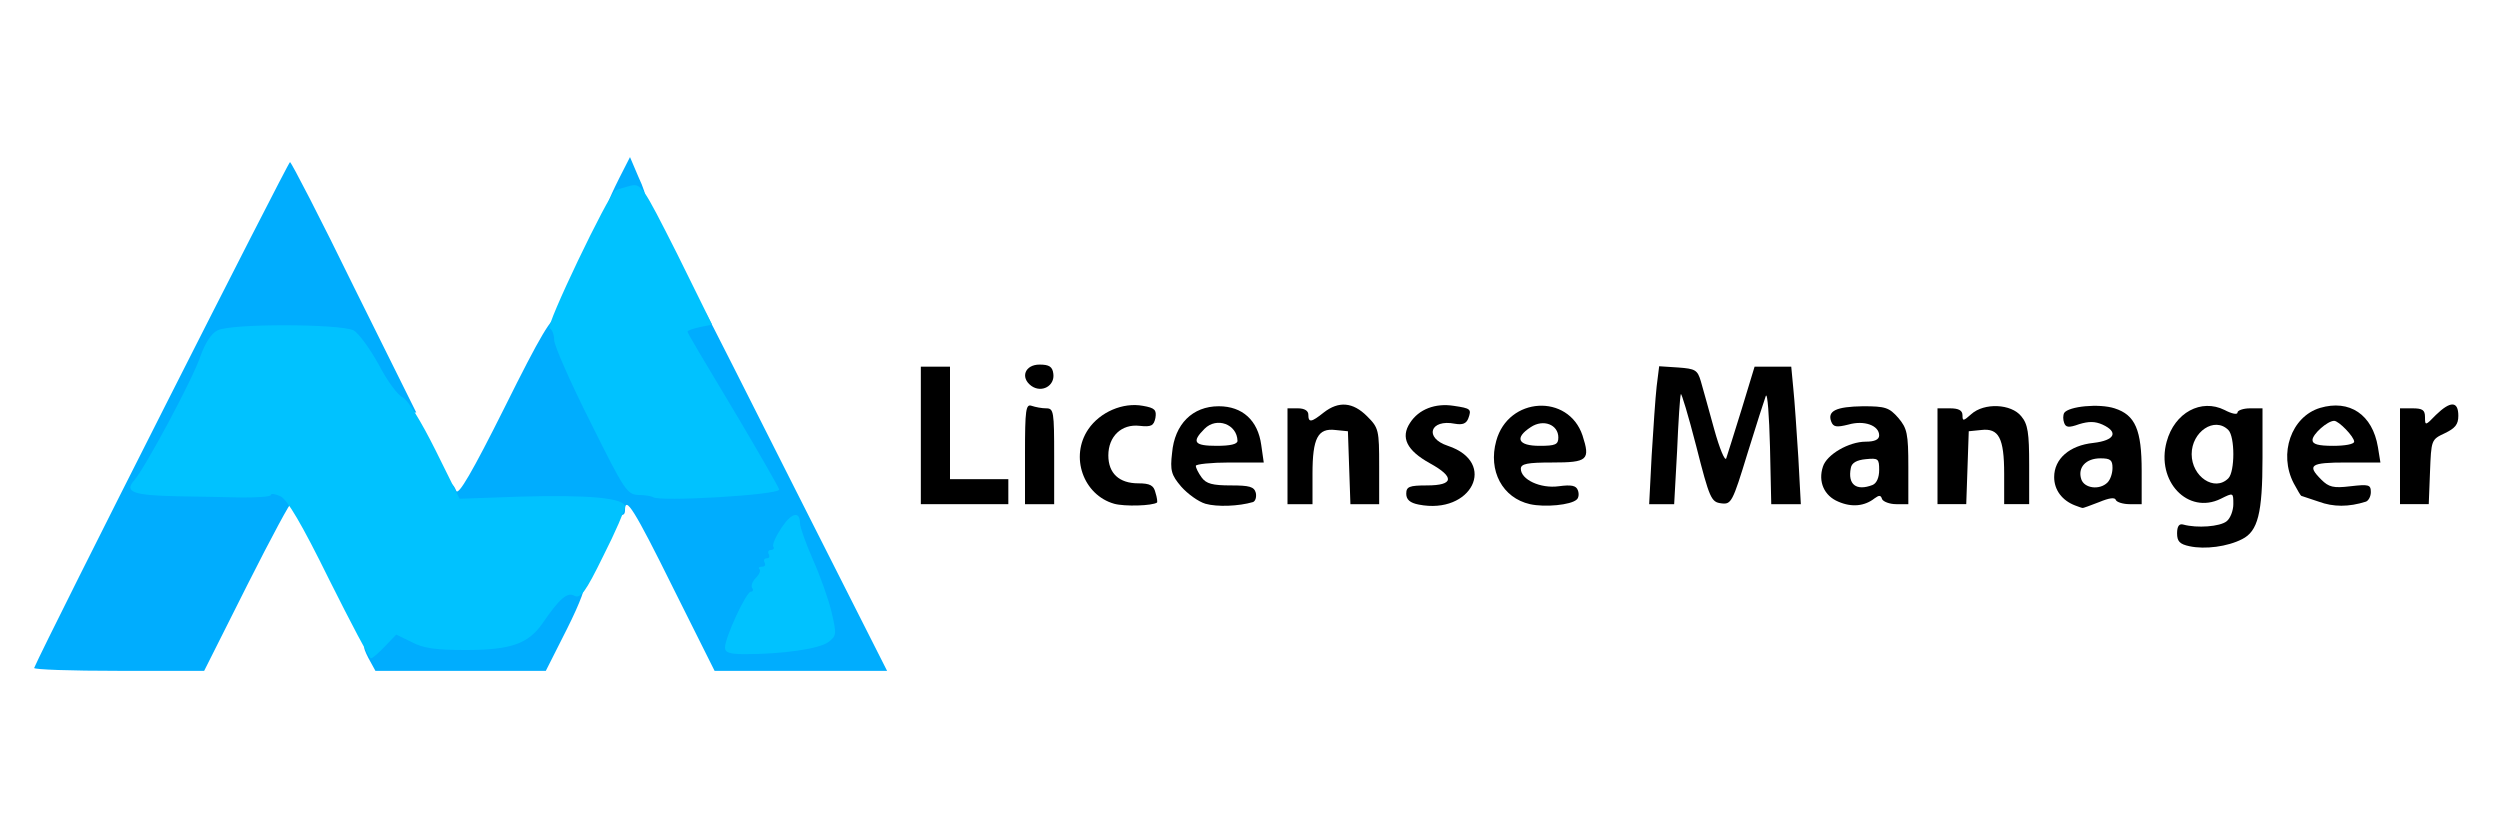 <svg class="h-16" id="outputsvg" xmlns="http://www.w3.org/2000/svg" style="transform: none; transform-origin: 50% 50%; cursor: move; max-height: none;" viewBox="0 0 6000 2000"><g id="l73bcl1jvcmbnHyaHnoxvGE" fill="rgb(0,0,0)" style="transform: none;"><g><path id="p8VCIvkdT" d="M5255 1311 c-24 -5 -30 -12 -30 -31 0 -17 5 -24 15 -21 33 9 88 5 104 -8 9 -7 16 -26 16 -41 0 -28 0 -28 -30 -13 -79 39 -156 -42 -130 -137 19 -70 83 -104 139 -76 17 9 31 12 31 6 0 -5 14 -10 30 -10 l30 0 0 119 c0 133 -11 176 -49 195 -35 18 -89 25 -126 17z m93 -163 c16 -16 16 -100 0 -116 -33 -33 -88 4 -88 58 0 54 55 91 88 58z"></path><path id="praTKrPGp" d="M2674 1209 c-74 -21 -107 -113 -62 -179 28 -41 83 -65 131 -56 29 5 33 10 30 29 -4 19 -10 22 -38 19 -43 -5 -75 25 -75 71 0 43 26 67 72 67 28 0 37 5 41 22 4 12 5 23 4 24 -11 8 -78 10 -103 3z"></path><path id="p15mx63YyF" d="M2893 1209 c-17 -5 -43 -24 -58 -41 -24 -28 -27 -39 -22 -81 6 -69 49 -112 112 -112 57 0 94 34 102 93 l6 42 -82 0 c-44 0 -81 4 -81 8 0 5 6 17 14 28 11 15 26 19 70 19 45 0 56 3 60 18 2 10 -1 20 -7 22 -34 10 -86 12 -114 4z m77 -151 c-1 -40 -50 -58 -79 -29 -32 32 -25 41 29 41 33 0 50 -4 50 -12z"></path><path id="p8ogN6ztf" d="M3405 1211 c-21 -4 -30 -12 -30 -26 0 -17 7 -20 50 -20 64 0 67 -20 7 -53 -56 -31 -71 -62 -48 -97 21 -33 61 -48 105 -41 41 6 43 8 35 30 -5 13 -14 16 -32 13 -60 -12 -75 34 -17 53 120 40 57 166 -70 141z"></path><path id="puIXKNNQC" d="M3672 1210 c-66 -15 -101 -80 -81 -152 29 -106 173 -114 207 -13 19 59 13 65 -73 65 -59 0 -75 3 -75 15 0 26 47 48 91 42 30 -4 42 -2 46 10 3 8 2 18 -3 22 -14 13 -76 19 -112 11z m68 -160 c0 -31 -36 -45 -66 -25 -40 26 -31 45 21 45 38 0 45 -3 45 -20z"></path><path id="pgbtaYDTw" d="M4412 1204 c-34 -14 -49 -48 -37 -84 9 -29 62 -60 103 -60 21 0 32 -5 32 -15 0 -24 -36 -37 -74 -26 -28 7 -36 6 -41 -7 -10 -26 12 -36 76 -37 54 0 63 3 85 28 21 25 24 37 24 118 l0 89 -29 0 c-16 0 -31 -6 -34 -12 -3 -10 -7 -10 -18 -2 -24 19 -55 22 -87 8z m82 -40 c10 -4 16 -18 16 -36 0 -27 -2 -29 -32 -26 -22 2 -34 9 -36 21 -8 40 13 56 52 41z"></path><path id="pSR6BbWUF" d="M4980 1213 c-31 -12 -50 -37 -50 -68 0 -44 37 -76 94 -82 52 -6 61 -26 22 -44 -18 -8 -33 -8 -56 -1 -25 9 -32 8 -36 -3 -3 -8 -3 -18 0 -24 11 -16 84 -23 121 -11 50 16 65 52 65 150 l0 80 -29 0 c-16 0 -31 -5 -33 -10 -2 -7 -16 -5 -40 5 -21 8 -39 15 -40 14 -2 0 -10 -3 -18 -6z m78 -55 c7 -7 12 -22 12 -35 0 -19 -5 -23 -29 -23 -35 0 -55 22 -46 50 7 22 44 27 63 8z"></path><path id="pz5qJQNnT" d="M5565 1204 c-22 -7 -41 -14 -42 -14 -1 0 -9 -13 -18 -30 -37 -71 -6 -160 63 -181 71 -21 126 16 139 94 l6 37 -82 0 c-86 0 -95 6 -60 41 18 18 29 21 70 16 44 -5 49 -4 49 14 0 11 -6 21 -12 23 -41 13 -78 13 -113 0z m85 -144 c0 -12 -37 -50 -48 -50 -16 0 -52 32 -52 46 0 10 13 14 50 14 28 0 50 -4 50 -10z"></path><path id="pINh1dHXL" d="M2210 1045 l0 -165 35 0 35 0 0 135 0 135 70 0 70 0 0 30 0 30 -105 0 -105 0 0 -165z"></path><path id="pwNnM97wB" d="M2460 1089 c0 -106 2 -120 16 -115 9 3 24 6 35 6 18 0 19 8 19 115 l0 115 -35 0 -35 0 0 -121z"></path><path id="p1FdgjIQbW" d="M3090 1095 l0 -115 25 0 c16 0 25 6 25 15 0 20 7 19 37 -5 36 -28 70 -25 104 9 28 28 29 33 29 120 l0 91 -35 0 -34 0 -3 -87 -3 -88 -30 -3 c-42 -5 -55 19 -55 105 l0 73 -30 0 -30 0 0 -115z"></path><path id="pAJbbbKD3" d="M3964 1093 c4 -65 9 -140 12 -166 l6 -48 46 3 c41 3 46 6 54 33 5 17 19 68 32 115 13 47 26 78 29 70 3 -8 19 -61 37 -118 l31 -102 44 0 44 0 5 53 c3 28 8 103 12 165 l6 112 -36 0 -35 0 -3 -137 c-2 -76 -6 -131 -10 -123 -3 8 -23 70 -44 138 -36 118 -39 123 -63 120 -24 -3 -28 -11 -60 -137 -19 -74 -36 -130 -37 -125 -2 5 -6 66 -9 137 l-7 127 -30 0 -30 0 6 -117z"></path><path id="pziVBJLqW" d="M4650 1095 l0 -115 30 0 c21 0 30 5 30 17 0 14 2 14 21 -3 31 -28 96 -25 120 5 16 19 19 40 19 117 l0 94 -30 0 -30 0 0 -73 c0 -86 -13 -110 -55 -105 l-30 3 -3 88 -3 87 -34 0 -35 0 0 -115z"></path><path id="pSaaiMf4s" d="M5760 1095 l0 -115 30 0 c24 0 30 4 30 21 0 21 1 21 26 -5 35 -34 54 -34 54 2 0 21 -8 30 -33 42 -32 15 -32 16 -35 93 l-3 77 -34 0 -35 0 0 -115z"></path><path id="phK0gbCMW" d="M2475 926 c-27 -20 -15 -51 20 -51 23 0 31 5 33 22 4 29 -28 47 -53 29z"></path></g></g><g id="l2USh2aPM6ML13M34FV6Bfm" fill="rgb(0,173,254)" style="transform: none;"><g><path id="pOukbJ1tq" d="M82 1603 c30 -70 609 -1213 614 -1214 3 0 73 135 154 301 l149 300 -34 0 c-37 0 -53 -17 -99 -107 -14 -28 -30 -54 -36 -58 -6 -4 -65 -8 -133 -11 -145 -5 -164 1 -182 63 -11 38 -57 127 -123 242 l-26 44 161 -5 c89 -3 168 -1 177 4 17 10 23 58 6 58 -5 0 -10 -6 -11 -12 0 -7 -47 80 -105 195 l-104 207 -206 0 c-113 0 -204 -3 -202 -7z"></path><path id="pIHoDxITA" d="M884 1579 c-15 -30 -15 -32 12 -60 33 -34 64 -37 119 -9 51 26 156 27 203 3 18 -10 49 -40 70 -68 30 -40 44 -51 71 -53 18 -2 38 1 43 6 6 6 -9 47 -41 111 l-51 101 -205 0 -204 0 -17 -31z"></path><path id="pJz6d5ZL8" d="M1615 1410 c-93 -188 -115 -222 -115 -185 0 13 -7 14 -37 8 -21 -4 -118 -7 -215 -6 l-178 2 0 -35 c0 -36 13 -45 25 -16 5 12 38 -44 116 -200 87 -175 113 -218 129 -218 15 0 20 7 20 25 0 14 38 101 85 194 99 199 76 185 304 182 73 -1 73 2 10 -100 -113 -185 -139 -233 -139 -266 0 -31 3 -35 35 -41 20 -3 37 -5 39 -3 2 2 100 196 219 432 l216 427 -207 0 -207 0 -100 -200z m331 108 c18 -8 20 -15 14 -42 -10 -43 -69 -175 -70 -154 0 23 -31 88 -42 88 -4 0 -8 9 -8 20 0 11 -4 20 -8 20 -4 0 -18 21 -30 46 l-23 46 73 -7 c40 -3 83 -11 94 -17z"></path><path id="p83XAofPm" d="M1460 486 c0 -4 12 -30 26 -58 l26 -51 20 47 c12 25 19 48 17 51 -8 8 -89 18 -89 11z"></path></g></g><g id="l5NOV3OCeEKOaL1U3grE7qi" fill="rgb(0,194,255)" style="transform: none;"><g><path id="pIMfI2N0k" d="M790 1391 c-66 -134 -101 -193 -117 -200 -13 -6 -23 -7 -23 -3 0 4 -30 6 -68 6 -37 -1 -107 -2 -157 -3 -104 -2 -128 -10 -103 -38 27 -31 142 -246 159 -298 11 -31 26 -55 41 -62 31 -17 295 -16 327 0 12 7 39 44 60 82 20 39 46 74 58 79 12 6 43 56 78 126 l58 117 142 -5 c166 -5 255 3 255 24 0 7 -23 61 -52 118 -43 88 -55 103 -69 96 -17 -10 -36 6 -77 66 -34 49 -76 64 -184 64 -72 0 -102 -4 -130 -19 l-37 -18 -27 28 c-15 16 -30 29 -34 29 -3 0 -48 -85 -100 -189z"></path><path id="p1Gjw8yDXO" d="M1740 1554 c0 -24 51 -134 62 -134 5 0 7 -4 3 -9 -3 -5 1 -16 9 -24 8 -8 12 -17 9 -21 -4 -3 -1 -6 6 -6 7 0 9 -4 6 -10 -3 -5 -1 -10 5 -10 6 0 8 -4 5 -10 -3 -5 -1 -10 5 -10 6 0 9 -4 6 -8 -3 -5 6 -25 20 -46 24 -36 44 -40 44 -10 0 9 14 48 31 87 18 40 38 97 45 127 12 52 12 56 -8 71 -21 16 -108 29 -200 29 -38 0 -48 -4 -48 -16z"></path><path id="p1FQZomVYn" d="M1567 1193 c-3 -2 -18 -5 -34 -5 -28 -1 -34 -10 -116 -175 -48 -95 -87 -184 -87 -197 0 -13 -5 -26 -11 -28 -11 -4 141 -321 158 -331 4 -2 20 -7 35 -11 27 -6 29 -3 113 163 l84 170 -29 6 c-17 4 -30 8 -30 11 0 3 27 49 123 209 42 71 97 166 97 170 0 13 -291 30 -303 18z"></path></g></g></svg>